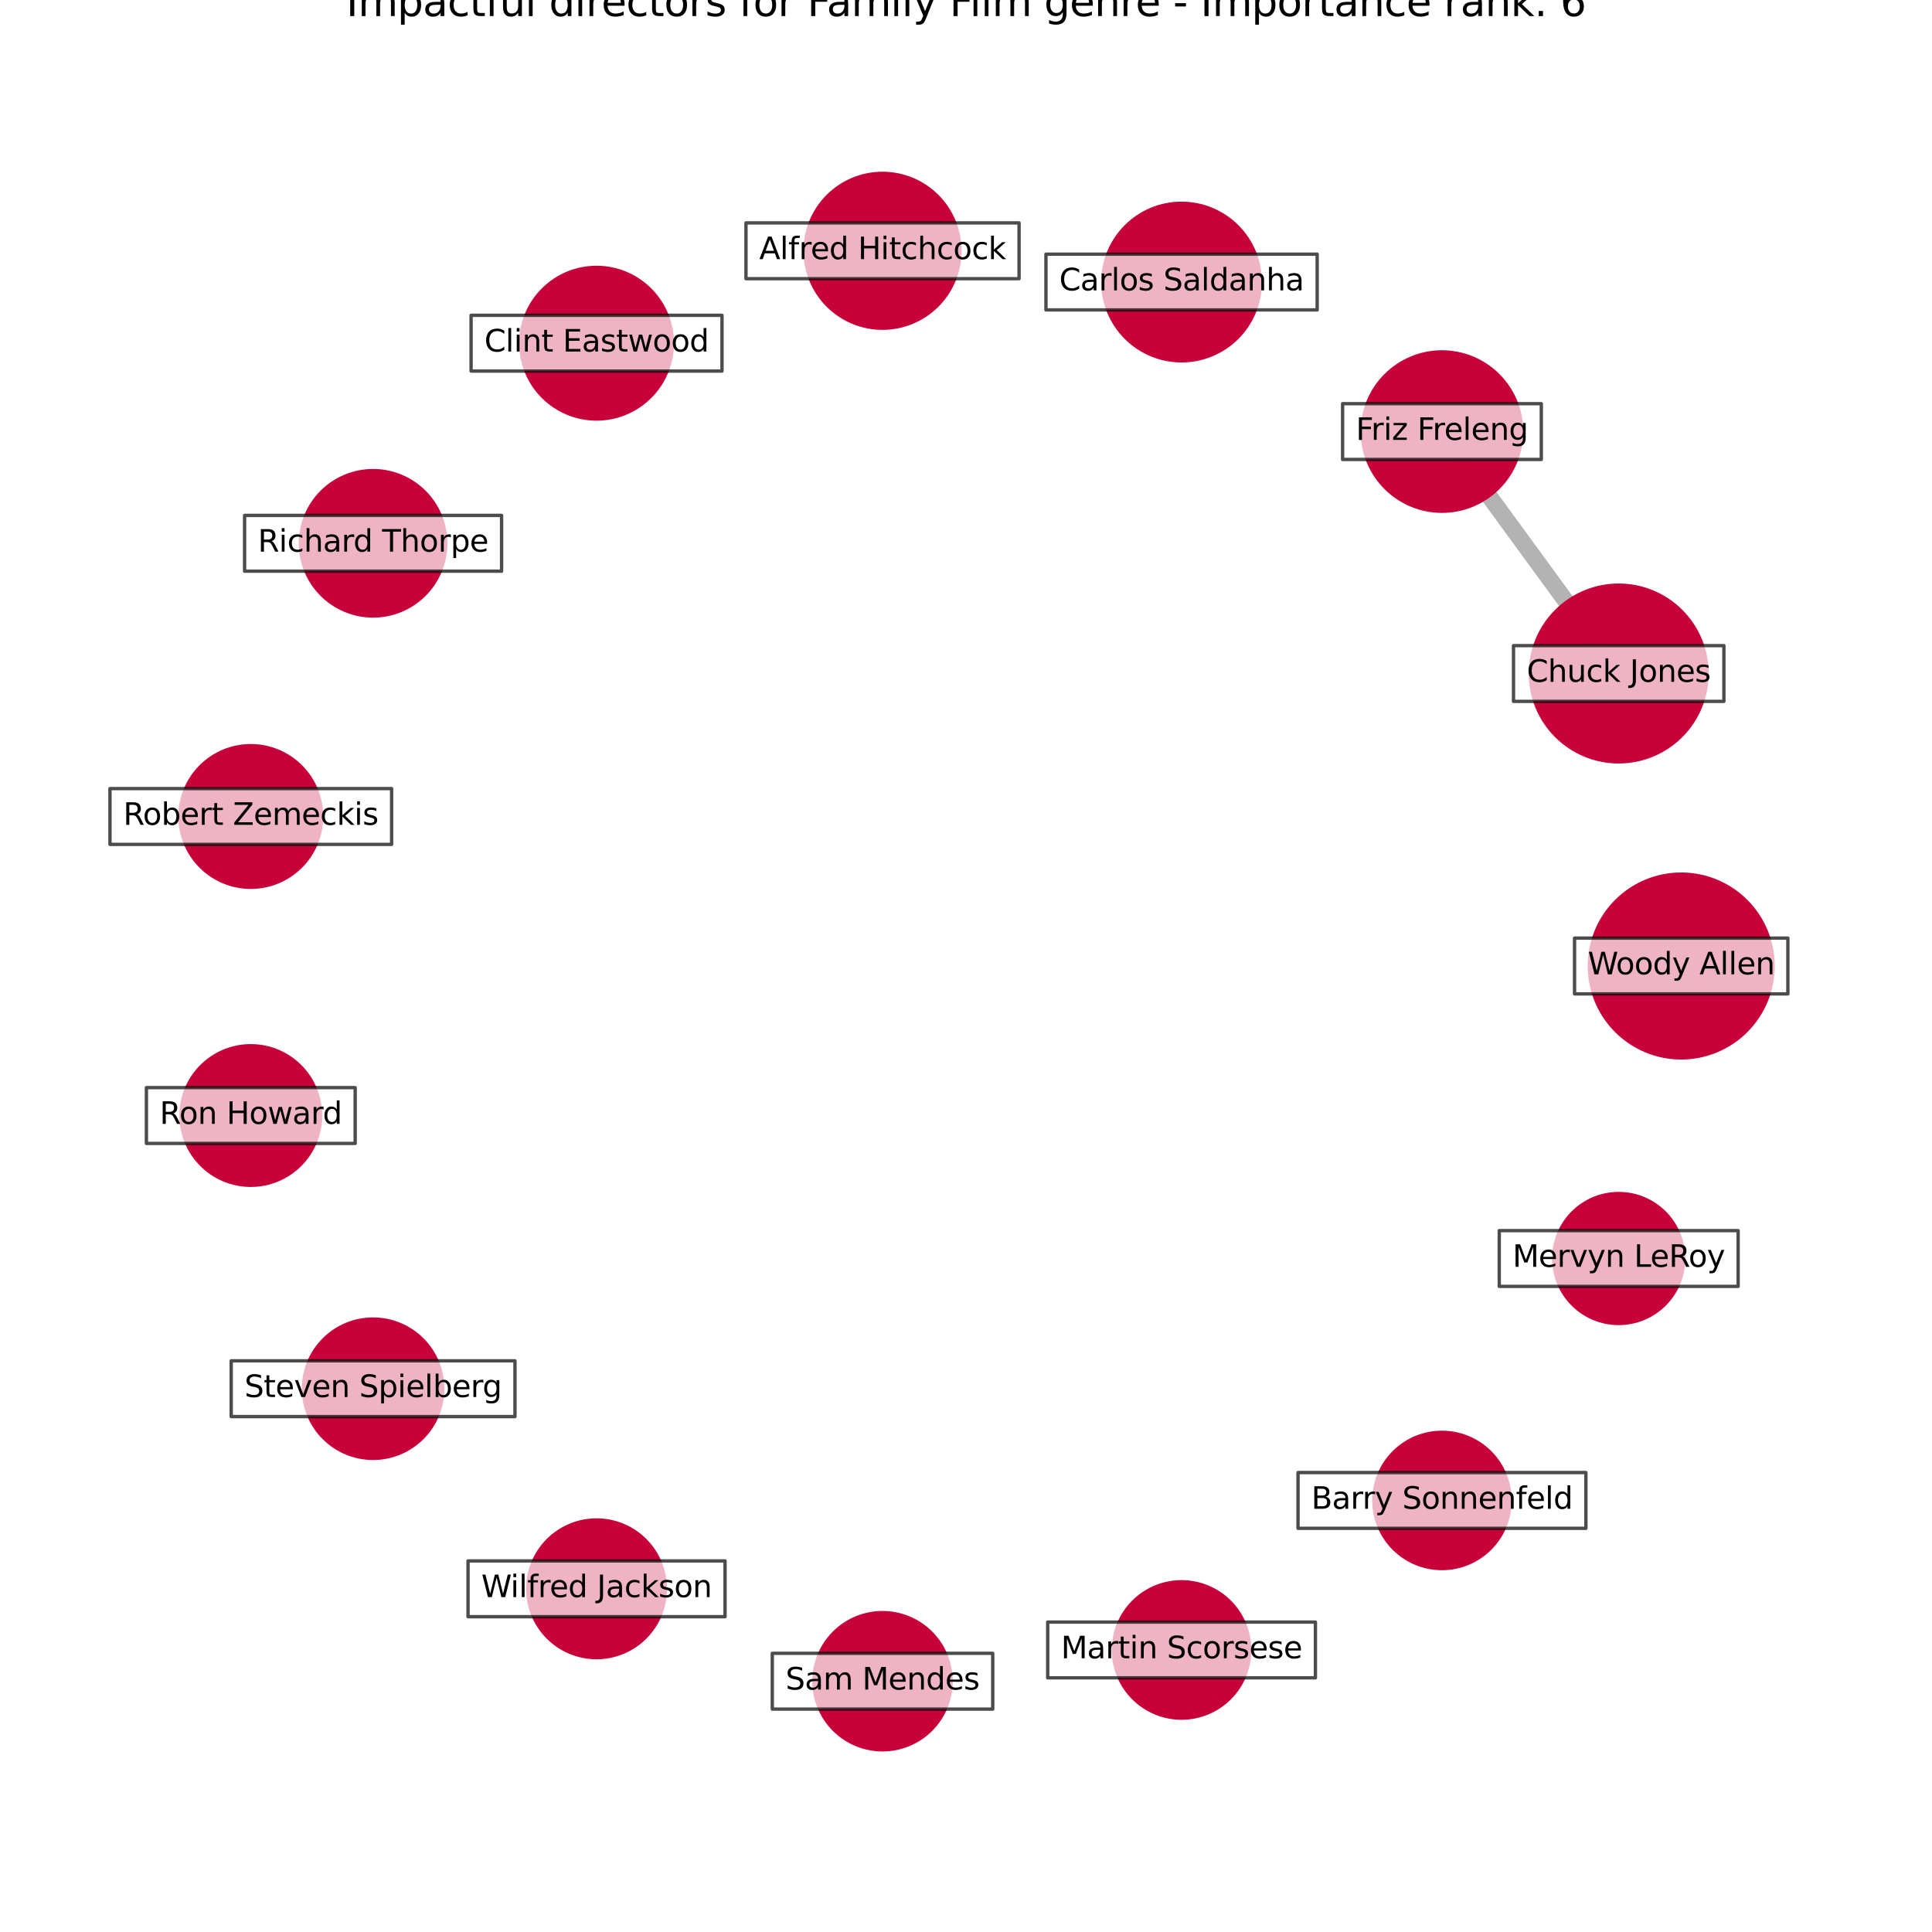 <?xml version="1.0" encoding="utf-8" standalone="no"?>
<!DOCTYPE svg PUBLIC "-//W3C//DTD SVG 1.1//EN"
  "http://www.w3.org/Graphics/SVG/1.1/DTD/svg11.dtd">
<svg xmlns:xlink="http://www.w3.org/1999/xlink" width="576pt" height="576pt" viewBox="0 0 576 576" xmlns="http://www.w3.org/2000/svg" version="1.1">
 <defs>
  <style type="text/css">*{stroke-linejoin: round; stroke-linecap: butt}</style>
 </defs>
 <g id="figure_1">
  <g id="patch_1">
   <path d="M 0 576 
L 576 576 
L 576 0 
L 0 0 
z
" style="fill: #ffffff"/>
  </g>
  <g id="axes_1">
   <g id="LineCollection_1">
    <path d="M 482.592 200.794 
L 429.9 128.666 
" clip-path="url(#pba9e6b3636)" style="fill: none; stroke: #000000; stroke-opacity: 0.3; stroke-width: 5"/>
   </g>
   <g id="PathCollection_1">
    <path d="M 501.231 315.386 
C 508.494 315.386 515.46 312.501 520.596 307.365 
C 525.731 302.229 528.617 295.263 528.617 288 
C 528.617 280.737 525.731 273.771 520.596 268.635 
C 515.46 263.499 508.494 260.614 501.231 260.614 
C 493.968 260.614 487.001 263.499 481.866 268.635 
C 476.73 273.771 473.845 280.737 473.845 288 
C 473.845 295.263 476.73 302.229 481.866 307.365 
C 487.001 312.501 493.968 315.386 501.231 315.386 
z
" clip-path="url(#pba9e6b3636)" style="fill: #c70039; fill-opacity: 0.99; stroke: #c70039; stroke-opacity: 0.99"/>
    <path d="M 482.592 227.127 
C 489.576 227.127 496.275 224.352 501.213 219.414 
C 506.151 214.476 508.926 207.777 508.926 200.794 
C 508.926 193.81 506.151 187.111 501.213 182.173 
C 496.275 177.235 489.576 174.46 482.592 174.46 
C 475.609 174.46 468.91 177.235 463.972 182.173 
C 459.033 187.111 456.259 193.81 456.259 200.794 
C 456.259 207.777 459.033 214.476 463.972 219.414 
C 468.91 224.352 475.609 227.127 482.592 227.127 
z
" clip-path="url(#pba9e6b3636)" style="fill: #c70039; fill-opacity: 0.99; stroke: #c70039; stroke-opacity: 0.99"/>
    <path d="M 429.9 152.413 
C 436.198 152.413 442.239 149.911 446.692 145.458 
C 451.145 141.004 453.647 134.964 453.647 128.666 
C 453.647 122.368 451.145 116.327 446.692 111.874 
C 442.239 107.421 436.198 104.918 429.9 104.918 
C 423.602 104.918 417.561 107.421 413.108 111.874 
C 408.655 116.327 406.152 122.368 406.152 128.666 
C 406.152 134.964 408.655 141.004 413.108 145.458 
C 417.561 149.911 423.602 152.413 429.9 152.413 
z
" clip-path="url(#pba9e6b3636)" style="fill: #c70039; fill-opacity: 0.99; stroke: #c70039; stroke-opacity: 0.99"/>
    <path d="M 352.264 107.566 
C 358.491 107.566 364.463 105.092 368.865 100.69 
C 373.268 96.287 375.742 90.315 375.742 84.088 
C 375.742 77.862 373.268 71.89 368.865 67.487 
C 364.463 63.085 358.491 60.611 352.264 60.611 
C 346.038 60.611 340.066 63.085 335.663 67.487 
C 331.26 71.89 328.787 77.862 328.787 84.088 
C 328.787 90.315 331.26 96.287 335.663 100.69 
C 340.066 105.092 346.038 107.566 352.264 107.566 
z
" clip-path="url(#pba9e6b3636)" style="fill: #c70039; fill-opacity: 0.99; stroke: #c70039; stroke-opacity: 0.99"/>
    <path d="M 263.11 97.849 
C 269.23 97.849 275.101 95.417 279.429 91.089 
C 283.757 86.761 286.189 80.89 286.189 74.769 
C 286.189 68.648 283.757 62.778 279.429 58.45 
C 275.101 54.122 269.23 51.69 263.11 51.69 
C 256.989 51.69 251.118 54.122 246.79 58.45 
C 242.462 62.778 240.03 68.648 240.03 74.769 
C 240.03 80.89 242.462 86.761 246.79 91.089 
C 251.118 95.417 256.989 97.849 263.11 97.849 
z
" clip-path="url(#pba9e6b3636)" style="fill: #c70039; fill-opacity: 0.99; stroke: #c70039; stroke-opacity: 0.99"/>
    <path d="M 177.851 124.916 
C 183.844 124.916 189.592 122.535 193.829 118.297 
C 198.067 114.06 200.447 108.312 200.447 102.32 
C 200.447 96.327 198.067 90.579 193.829 86.342 
C 189.592 82.104 183.844 79.723 177.851 79.723 
C 171.859 79.723 166.111 82.104 161.873 86.342 
C 157.636 90.579 155.255 96.327 155.255 102.32 
C 155.255 108.312 157.636 114.06 161.873 118.297 
C 166.111 122.535 171.859 124.916 177.851 124.916 
z
" clip-path="url(#pba9e6b3636)" style="fill: #c70039; fill-opacity: 0.99; stroke: #c70039; stroke-opacity: 0.99"/>
    <path d="M 111.231 183.641 
C 116.977 183.641 122.488 181.358 126.551 177.295 
C 130.614 173.233 132.897 167.721 132.897 161.976 
C 132.897 156.23 130.614 150.719 126.551 146.656 
C 122.488 142.593 116.977 140.311 111.231 140.311 
C 105.486 140.311 99.975 142.593 95.912 146.656 
C 91.849 150.719 89.566 156.23 89.566 161.976 
C 89.566 167.721 91.849 173.233 95.912 177.295 
C 99.975 181.358 105.486 183.641 111.231 183.641 
z
" clip-path="url(#pba9e6b3636)" style="fill: #c70039; fill-opacity: 0.99; stroke: #c70039; stroke-opacity: 0.99"/>
    <path d="M 74.769 264.53 
C 80.367 264.53 85.736 262.306 89.694 258.348 
C 93.652 254.39 95.876 249.02 95.876 243.423 
C 95.876 237.825 93.652 232.456 89.694 228.498 
C 85.736 224.539 80.367 222.315 74.769 222.315 
C 69.172 222.315 63.802 224.539 59.844 228.498 
C 55.886 232.456 53.662 237.825 53.662 243.423 
C 53.662 249.02 55.886 254.39 59.844 258.348 
C 63.802 262.306 69.172 264.53 74.769 264.53 
z
" clip-path="url(#pba9e6b3636)" style="fill: #c70039; fill-opacity: 0.99; stroke: #c70039; stroke-opacity: 0.99"/>
    <path d="M 74.769 353.378 
C 80.286 353.378 85.577 351.186 89.477 347.286 
C 93.378 343.385 95.57 338.094 95.57 332.577 
C 95.57 327.061 93.378 321.77 89.477 317.869 
C 85.577 313.969 80.286 311.777 74.769 311.777 
C 69.253 311.777 63.962 313.969 60.061 317.869 
C 56.16 321.77 53.969 327.061 53.969 332.577 
C 53.969 338.094 56.16 343.385 60.061 347.286 
C 63.962 351.186 69.253 353.378 74.769 353.378 
z
" clip-path="url(#pba9e6b3636)" style="fill: #c70039; fill-opacity: 0.99; stroke: #c70039; stroke-opacity: 0.99"/>
    <path d="M 111.231 434.785 
C 116.737 434.785 122.018 432.598 125.912 428.704 
C 129.805 424.811 131.992 419.53 131.992 414.024 
C 131.992 408.518 129.805 403.237 125.912 399.344 
C 122.018 395.451 116.737 393.264 111.231 393.264 
C 105.726 393.264 100.445 395.451 96.551 399.344 
C 92.658 403.237 90.471 408.518 90.471 414.024 
C 90.471 419.53 92.658 424.811 96.551 428.704 
C 100.445 432.598 105.726 434.785 111.231 434.785 
z
" clip-path="url(#pba9e6b3636)" style="fill: #c70039; fill-opacity: 0.99; stroke: #c70039; stroke-opacity: 0.99"/>
    <path d="M 177.851 494.194 
C 183.292 494.194 188.51 492.032 192.356 488.186 
C 196.203 484.339 198.365 479.121 198.365 473.68 
C 198.365 468.24 196.203 463.022 192.356 459.175 
C 188.51 455.328 183.292 453.167 177.851 453.167 
C 172.411 453.167 167.193 455.328 163.346 459.175 
C 159.499 463.022 157.338 468.24 157.338 473.68 
C 157.338 479.121 159.499 484.339 163.346 488.186 
C 167.193 492.032 172.411 494.194 177.851 494.194 
z
" clip-path="url(#pba9e6b3636)" style="fill: #c70039; fill-opacity: 0.99; stroke: #c70039; stroke-opacity: 0.99"/>
    <path d="M 263.11 521.678 
C 268.532 521.678 273.734 519.524 277.568 515.689 
C 281.402 511.855 283.557 506.653 283.557 501.231 
C 283.557 495.808 281.402 490.607 277.568 486.772 
C 273.734 482.938 268.532 480.784 263.11 480.784 
C 257.687 480.784 252.486 482.938 248.651 486.772 
C 244.817 490.607 242.662 495.808 242.662 501.231 
C 242.662 506.653 244.817 511.855 248.651 515.689 
C 252.486 519.524 257.687 521.678 263.11 521.678 
z
" clip-path="url(#pba9e6b3636)" style="fill: #c70039; fill-opacity: 0.99; stroke: #c70039; stroke-opacity: 0.99"/>
    <path d="M 352.264 512.233 
C 357.654 512.233 362.823 510.091 366.633 506.281 
C 370.444 502.47 372.585 497.301 372.585 491.912 
C 372.585 486.522 370.444 481.353 366.633 477.542 
C 362.823 473.732 357.654 471.591 352.264 471.591 
C 346.875 471.591 341.706 473.732 337.895 477.542 
C 334.084 481.353 331.943 486.522 331.943 491.912 
C 331.943 497.301 334.084 502.47 337.895 506.281 
C 341.706 510.091 346.875 512.233 352.264 512.233 
z
" clip-path="url(#pba9e6b3636)" style="fill: #c70039; fill-opacity: 0.99; stroke: #c70039; stroke-opacity: 0.99"/>
    <path d="M 429.9 467.637 
C 435.284 467.637 440.449 465.497 444.256 461.69 
C 448.063 457.883 450.202 452.718 450.202 447.334 
C 450.202 441.95 448.063 436.785 444.256 432.978 
C 440.449 429.171 435.284 427.032 429.9 427.032 
C 424.516 427.032 419.351 429.171 415.544 432.978 
C 411.737 436.785 409.597 441.95 409.597 447.334 
C 409.597 452.718 411.737 457.883 415.544 461.69 
C 419.351 465.497 424.516 467.637 429.9 467.637 
z
" clip-path="url(#pba9e6b3636)" style="fill: #c70039; fill-opacity: 0.99; stroke: #c70039; stroke-opacity: 0.99"/>
    <path d="M 482.592 394.571 
C 487.728 394.571 492.654 392.531 496.285 388.9 
C 499.917 385.268 501.957 380.342 501.957 375.206 
C 501.957 370.071 499.917 365.145 496.285 361.513 
C 492.654 357.882 487.728 355.842 482.592 355.842 
C 477.457 355.842 472.531 357.882 468.899 361.513 
C 465.268 365.145 463.227 370.071 463.227 375.206 
C 463.227 380.342 465.268 385.268 468.899 388.9 
C 472.531 392.531 477.457 394.571 482.592 394.571 
z
" clip-path="url(#pba9e6b3636)" style="fill: #c70039; fill-opacity: 0.99; stroke: #c70039; stroke-opacity: 0.99"/>
   </g>
   <g id="text_1">
    <g id="patch_2">
     <path d="M 469.429 296.315 
L 533.032 296.315 
L 533.032 279.685 
L 469.429 279.685 
z
" clip-path="url(#pba9e6b3636)" style="fill: #ffffff; opacity: 0.7; stroke: #000000; stroke-linejoin: miter"/>
    </g>
    <g clip-path="url(#pba9e6b3636)">
     <!-- Woody Allen -->
     <g transform="translate(473.389 290.483)scale(0.09 -0.09)">
      <defs>
       <path id="DejaVuSans-57" d="M 213 4666 
L 850 4666 
L 1831 722 
L 2809 4666 
L 3519 4666 
L 4500 722 
L 5478 4666 
L 6119 4666 
L 4947 0 
L 4153 0 
L 3169 4050 
L 2175 0 
L 1381 0 
L 213 4666 
z
" transform="scale(0.016)"/>
       <path id="DejaVuSans-6f" d="M 1959 3097 
Q 1497 3097 1228 2736 
Q 959 2375 959 1747 
Q 959 1119 1226 758 
Q 1494 397 1959 397 
Q 2419 397 2687 759 
Q 2956 1122 2956 1747 
Q 2956 2369 2687 2733 
Q 2419 3097 1959 3097 
z
M 1959 3584 
Q 2709 3584 3137 3096 
Q 3566 2609 3566 1747 
Q 3566 888 3137 398 
Q 2709 -91 1959 -91 
Q 1206 -91 779 398 
Q 353 888 353 1747 
Q 353 2609 779 3096 
Q 1206 3584 1959 3584 
z
" transform="scale(0.016)"/>
       <path id="DejaVuSans-64" d="M 2906 2969 
L 2906 4863 
L 3481 4863 
L 3481 0 
L 2906 0 
L 2906 525 
Q 2725 213 2448 61 
Q 2172 -91 1784 -91 
Q 1150 -91 751 415 
Q 353 922 353 1747 
Q 353 2572 751 3078 
Q 1150 3584 1784 3584 
Q 2172 3584 2448 3432 
Q 2725 3281 2906 2969 
z
M 947 1747 
Q 947 1113 1208 752 
Q 1469 391 1925 391 
Q 2381 391 2643 752 
Q 2906 1113 2906 1747 
Q 2906 2381 2643 2742 
Q 2381 3103 1925 3103 
Q 1469 3103 1208 2742 
Q 947 2381 947 1747 
z
" transform="scale(0.016)"/>
       <path id="DejaVuSans-79" d="M 2059 -325 
Q 1816 -950 1584 -1140 
Q 1353 -1331 966 -1331 
L 506 -1331 
L 506 -850 
L 844 -850 
Q 1081 -850 1212 -737 
Q 1344 -625 1503 -206 
L 1606 56 
L 191 3500 
L 800 3500 
L 1894 763 
L 2988 3500 
L 3597 3500 
L 2059 -325 
z
" transform="scale(0.016)"/>
       <path id="DejaVuSans-20" transform="scale(0.016)"/>
       <path id="DejaVuSans-41" d="M 2188 4044 
L 1331 1722 
L 3047 1722 
L 2188 4044 
z
M 1831 4666 
L 2547 4666 
L 4325 0 
L 3669 0 
L 3244 1197 
L 1141 1197 
L 716 0 
L 50 0 
L 1831 4666 
z
" transform="scale(0.016)"/>
       <path id="DejaVuSans-6c" d="M 603 4863 
L 1178 4863 
L 1178 0 
L 603 0 
L 603 4863 
z
" transform="scale(0.016)"/>
       <path id="DejaVuSans-65" d="M 3597 1894 
L 3597 1613 
L 953 1613 
Q 991 1019 1311 708 
Q 1631 397 2203 397 
Q 2534 397 2845 478 
Q 3156 559 3463 722 
L 3463 178 
Q 3153 47 2828 -22 
Q 2503 -91 2169 -91 
Q 1331 -91 842 396 
Q 353 884 353 1716 
Q 353 2575 817 3079 
Q 1281 3584 2069 3584 
Q 2775 3584 3186 3129 
Q 3597 2675 3597 1894 
z
M 3022 2063 
Q 3016 2534 2758 2815 
Q 2500 3097 2075 3097 
Q 1594 3097 1305 2825 
Q 1016 2553 972 2059 
L 3022 2063 
z
" transform="scale(0.016)"/>
       <path id="DejaVuSans-6e" d="M 3513 2113 
L 3513 0 
L 2938 0 
L 2938 2094 
Q 2938 2591 2744 2837 
Q 2550 3084 2163 3084 
Q 1697 3084 1428 2787 
Q 1159 2491 1159 1978 
L 1159 0 
L 581 0 
L 581 3500 
L 1159 3500 
L 1159 2956 
Q 1366 3272 1645 3428 
Q 1925 3584 2291 3584 
Q 2894 3584 3203 3211 
Q 3513 2838 3513 2113 
z
" transform="scale(0.016)"/>
      </defs>
      <use xlink:href="#DejaVuSans-57"/>
      <use xlink:href="#DejaVuSans-6f" x="93.002"/>
      <use xlink:href="#DejaVuSans-6f" x="154.184"/>
      <use xlink:href="#DejaVuSans-64" x="215.365"/>
      <use xlink:href="#DejaVuSans-79" x="278.842"/>
      <use xlink:href="#DejaVuSans-20" x="338.021"/>
      <use xlink:href="#DejaVuSans-41" x="369.809"/>
      <use xlink:href="#DejaVuSans-6c" x="438.217"/>
      <use xlink:href="#DejaVuSans-6c" x="466"/>
      <use xlink:href="#DejaVuSans-65" x="493.783"/>
      <use xlink:href="#DejaVuSans-6e" x="555.307"/>
     </g>
    </g>
   </g>
   <g id="text_2">
    <g id="patch_3">
     <path d="M 451.23 209.109 
L 513.955 209.109 
L 513.955 192.478 
L 451.23 192.478 
z
" clip-path="url(#pba9e6b3636)" style="fill: #ffffff; opacity: 0.7; stroke: #000000; stroke-linejoin: miter"/>
    </g>
    <g clip-path="url(#pba9e6b3636)">
     <!-- Chuck Jones -->
     <g transform="translate(455.19 203.277)scale(0.09 -0.09)">
      <defs>
       <path id="DejaVuSans-43" d="M 4122 4306 
L 4122 3641 
Q 3803 3938 3442 4084 
Q 3081 4231 2675 4231 
Q 1875 4231 1450 3742 
Q 1025 3253 1025 2328 
Q 1025 1406 1450 917 
Q 1875 428 2675 428 
Q 3081 428 3442 575 
Q 3803 722 4122 1019 
L 4122 359 
Q 3791 134 3420 21 
Q 3050 -91 2638 -91 
Q 1578 -91 968 557 
Q 359 1206 359 2328 
Q 359 3453 968 4101 
Q 1578 4750 2638 4750 
Q 3056 4750 3426 4639 
Q 3797 4528 4122 4306 
z
" transform="scale(0.016)"/>
       <path id="DejaVuSans-68" d="M 3513 2113 
L 3513 0 
L 2938 0 
L 2938 2094 
Q 2938 2591 2744 2837 
Q 2550 3084 2163 3084 
Q 1697 3084 1428 2787 
Q 1159 2491 1159 1978 
L 1159 0 
L 581 0 
L 581 4863 
L 1159 4863 
L 1159 2956 
Q 1366 3272 1645 3428 
Q 1925 3584 2291 3584 
Q 2894 3584 3203 3211 
Q 3513 2838 3513 2113 
z
" transform="scale(0.016)"/>
       <path id="DejaVuSans-75" d="M 544 1381 
L 544 3500 
L 1119 3500 
L 1119 1403 
Q 1119 906 1312 657 
Q 1506 409 1894 409 
Q 2359 409 2629 706 
Q 2900 1003 2900 1516 
L 2900 3500 
L 3475 3500 
L 3475 0 
L 2900 0 
L 2900 538 
Q 2691 219 2414 64 
Q 2138 -91 1772 -91 
Q 1169 -91 856 284 
Q 544 659 544 1381 
z
M 1991 3584 
L 1991 3584 
z
" transform="scale(0.016)"/>
       <path id="DejaVuSans-63" d="M 3122 3366 
L 3122 2828 
Q 2878 2963 2633 3030 
Q 2388 3097 2138 3097 
Q 1578 3097 1268 2742 
Q 959 2388 959 1747 
Q 959 1106 1268 751 
Q 1578 397 2138 397 
Q 2388 397 2633 464 
Q 2878 531 3122 666 
L 3122 134 
Q 2881 22 2623 -34 
Q 2366 -91 2075 -91 
Q 1284 -91 818 406 
Q 353 903 353 1747 
Q 353 2603 823 3093 
Q 1294 3584 2113 3584 
Q 2378 3584 2631 3529 
Q 2884 3475 3122 3366 
z
" transform="scale(0.016)"/>
       <path id="DejaVuSans-6b" d="M 581 4863 
L 1159 4863 
L 1159 1991 
L 2875 3500 
L 3609 3500 
L 1753 1863 
L 3688 0 
L 2938 0 
L 1159 1709 
L 1159 0 
L 581 0 
L 581 4863 
z
" transform="scale(0.016)"/>
       <path id="DejaVuSans-4a" d="M 628 4666 
L 1259 4666 
L 1259 325 
Q 1259 -519 939 -900 
Q 619 -1281 -91 -1281 
L -331 -1281 
L -331 -750 
L -134 -750 
Q 284 -750 456 -515 
Q 628 -281 628 325 
L 628 4666 
z
" transform="scale(0.016)"/>
       <path id="DejaVuSans-73" d="M 2834 3397 
L 2834 2853 
Q 2591 2978 2328 3040 
Q 2066 3103 1784 3103 
Q 1356 3103 1142 2972 
Q 928 2841 928 2578 
Q 928 2378 1081 2264 
Q 1234 2150 1697 2047 
L 1894 2003 
Q 2506 1872 2764 1633 
Q 3022 1394 3022 966 
Q 3022 478 2636 193 
Q 2250 -91 1575 -91 
Q 1294 -91 989 -36 
Q 684 19 347 128 
L 347 722 
Q 666 556 975 473 
Q 1284 391 1588 391 
Q 1994 391 2212 530 
Q 2431 669 2431 922 
Q 2431 1156 2273 1281 
Q 2116 1406 1581 1522 
L 1381 1569 
Q 847 1681 609 1914 
Q 372 2147 372 2553 
Q 372 3047 722 3315 
Q 1072 3584 1716 3584 
Q 2034 3584 2315 3537 
Q 2597 3491 2834 3397 
z
" transform="scale(0.016)"/>
      </defs>
      <use xlink:href="#DejaVuSans-43"/>
      <use xlink:href="#DejaVuSans-68" x="69.824"/>
      <use xlink:href="#DejaVuSans-75" x="133.203"/>
      <use xlink:href="#DejaVuSans-63" x="196.582"/>
      <use xlink:href="#DejaVuSans-6b" x="251.562"/>
      <use xlink:href="#DejaVuSans-20" x="309.473"/>
      <use xlink:href="#DejaVuSans-4a" x="341.26"/>
      <use xlink:href="#DejaVuSans-6f" x="370.752"/>
      <use xlink:href="#DejaVuSans-6e" x="431.934"/>
      <use xlink:href="#DejaVuSans-65" x="495.312"/>
      <use xlink:href="#DejaVuSans-73" x="556.836"/>
     </g>
    </g>
   </g>
   <g id="text_3">
    <g id="patch_4">
     <path d="M 400.279 136.981 
L 459.521 136.981 
L 459.521 120.351 
L 400.279 120.351 
z
" clip-path="url(#pba9e6b3636)" style="fill: #ffffff; opacity: 0.7; stroke: #000000; stroke-linejoin: miter"/>
    </g>
    <g clip-path="url(#pba9e6b3636)">
     <!-- Friz Freleng -->
     <g transform="translate(404.239 131.149)scale(0.09 -0.09)">
      <defs>
       <path id="DejaVuSans-46" d="M 628 4666 
L 3309 4666 
L 3309 4134 
L 1259 4134 
L 1259 2759 
L 3109 2759 
L 3109 2228 
L 1259 2228 
L 1259 0 
L 628 0 
L 628 4666 
z
" transform="scale(0.016)"/>
       <path id="DejaVuSans-72" d="M 2631 2963 
Q 2534 3019 2420 3045 
Q 2306 3072 2169 3072 
Q 1681 3072 1420 2755 
Q 1159 2438 1159 1844 
L 1159 0 
L 581 0 
L 581 3500 
L 1159 3500 
L 1159 2956 
Q 1341 3275 1631 3429 
Q 1922 3584 2338 3584 
Q 2397 3584 2469 3576 
Q 2541 3569 2628 3553 
L 2631 2963 
z
" transform="scale(0.016)"/>
       <path id="DejaVuSans-69" d="M 603 3500 
L 1178 3500 
L 1178 0 
L 603 0 
L 603 3500 
z
M 603 4863 
L 1178 4863 
L 1178 4134 
L 603 4134 
L 603 4863 
z
" transform="scale(0.016)"/>
       <path id="DejaVuSans-7a" d="M 353 3500 
L 3084 3500 
L 3084 2975 
L 922 459 
L 3084 459 
L 3084 0 
L 275 0 
L 275 525 
L 2438 3041 
L 353 3041 
L 353 3500 
z
" transform="scale(0.016)"/>
       <path id="DejaVuSans-67" d="M 2906 1791 
Q 2906 2416 2648 2759 
Q 2391 3103 1925 3103 
Q 1463 3103 1205 2759 
Q 947 2416 947 1791 
Q 947 1169 1205 825 
Q 1463 481 1925 481 
Q 2391 481 2648 825 
Q 2906 1169 2906 1791 
z
M 3481 434 
Q 3481 -459 3084 -895 
Q 2688 -1331 1869 -1331 
Q 1566 -1331 1297 -1286 
Q 1028 -1241 775 -1147 
L 775 -588 
Q 1028 -725 1275 -790 
Q 1522 -856 1778 -856 
Q 2344 -856 2625 -561 
Q 2906 -266 2906 331 
L 2906 616 
Q 2728 306 2450 153 
Q 2172 0 1784 0 
Q 1141 0 747 490 
Q 353 981 353 1791 
Q 353 2603 747 3093 
Q 1141 3584 1784 3584 
Q 2172 3584 2450 3431 
Q 2728 3278 2906 2969 
L 2906 3500 
L 3481 3500 
L 3481 434 
z
" transform="scale(0.016)"/>
      </defs>
      <use xlink:href="#DejaVuSans-46"/>
      <use xlink:href="#DejaVuSans-72" x="50.27"/>
      <use xlink:href="#DejaVuSans-69" x="91.383"/>
      <use xlink:href="#DejaVuSans-7a" x="119.166"/>
      <use xlink:href="#DejaVuSans-20" x="171.656"/>
      <use xlink:href="#DejaVuSans-46" x="203.443"/>
      <use xlink:href="#DejaVuSans-72" x="253.713"/>
      <use xlink:href="#DejaVuSans-65" x="292.576"/>
      <use xlink:href="#DejaVuSans-6c" x="354.1"/>
      <use xlink:href="#DejaVuSans-65" x="381.883"/>
      <use xlink:href="#DejaVuSans-6e" x="443.406"/>
      <use xlink:href="#DejaVuSans-67" x="506.785"/>
     </g>
    </g>
   </g>
   <g id="text_4">
    <g id="patch_5">
     <path d="M 311.836 92.404 
L 392.693 92.404 
L 392.693 75.773 
L 311.836 75.773 
z
" clip-path="url(#pba9e6b3636)" style="fill: #ffffff; opacity: 0.7; stroke: #000000; stroke-linejoin: miter"/>
    </g>
    <g clip-path="url(#pba9e6b3636)">
     <!-- Carlos Saldanha -->
     <g transform="translate(315.796 86.572)scale(0.09 -0.09)">
      <defs>
       <path id="DejaVuSans-61" d="M 2194 1759 
Q 1497 1759 1228 1600 
Q 959 1441 959 1056 
Q 959 750 1161 570 
Q 1363 391 1709 391 
Q 2188 391 2477 730 
Q 2766 1069 2766 1631 
L 2766 1759 
L 2194 1759 
z
M 3341 1997 
L 3341 0 
L 2766 0 
L 2766 531 
Q 2569 213 2275 61 
Q 1981 -91 1556 -91 
Q 1019 -91 701 211 
Q 384 513 384 1019 
Q 384 1609 779 1909 
Q 1175 2209 1959 2209 
L 2766 2209 
L 2766 2266 
Q 2766 2663 2505 2880 
Q 2244 3097 1772 3097 
Q 1472 3097 1187 3025 
Q 903 2953 641 2809 
L 641 3341 
Q 956 3463 1253 3523 
Q 1550 3584 1831 3584 
Q 2591 3584 2966 3190 
Q 3341 2797 3341 1997 
z
" transform="scale(0.016)"/>
       <path id="DejaVuSans-53" d="M 3425 4513 
L 3425 3897 
Q 3066 4069 2747 4153 
Q 2428 4238 2131 4238 
Q 1616 4238 1336 4038 
Q 1056 3838 1056 3469 
Q 1056 3159 1242 3001 
Q 1428 2844 1947 2747 
L 2328 2669 
Q 3034 2534 3370 2195 
Q 3706 1856 3706 1288 
Q 3706 609 3251 259 
Q 2797 -91 1919 -91 
Q 1588 -91 1214 -16 
Q 841 59 441 206 
L 441 856 
Q 825 641 1194 531 
Q 1563 422 1919 422 
Q 2459 422 2753 634 
Q 3047 847 3047 1241 
Q 3047 1584 2836 1778 
Q 2625 1972 2144 2069 
L 1759 2144 
Q 1053 2284 737 2584 
Q 422 2884 422 3419 
Q 422 4038 858 4394 
Q 1294 4750 2059 4750 
Q 2388 4750 2728 4690 
Q 3069 4631 3425 4513 
z
" transform="scale(0.016)"/>
      </defs>
      <use xlink:href="#DejaVuSans-43"/>
      <use xlink:href="#DejaVuSans-61" x="69.824"/>
      <use xlink:href="#DejaVuSans-72" x="131.104"/>
      <use xlink:href="#DejaVuSans-6c" x="172.217"/>
      <use xlink:href="#DejaVuSans-6f" x="200"/>
      <use xlink:href="#DejaVuSans-73" x="261.182"/>
      <use xlink:href="#DejaVuSans-20" x="313.281"/>
      <use xlink:href="#DejaVuSans-53" x="345.068"/>
      <use xlink:href="#DejaVuSans-61" x="408.545"/>
      <use xlink:href="#DejaVuSans-6c" x="469.824"/>
      <use xlink:href="#DejaVuSans-64" x="497.607"/>
      <use xlink:href="#DejaVuSans-61" x="561.084"/>
      <use xlink:href="#DejaVuSans-6e" x="622.363"/>
      <use xlink:href="#DejaVuSans-68" x="685.742"/>
      <use xlink:href="#DejaVuSans-61" x="749.121"/>
     </g>
    </g>
   </g>
   <g id="text_5">
    <g id="patch_6">
     <path d="M 222.4 83.084 
L 303.819 83.084 
L 303.819 66.454 
L 222.4 66.454 
z
" clip-path="url(#pba9e6b3636)" style="fill: #ffffff; opacity: 0.7; stroke: #000000; stroke-linejoin: miter"/>
    </g>
    <g clip-path="url(#pba9e6b3636)">
     <!-- Alfred Hitchcock -->
     <g transform="translate(226.36 77.253)scale(0.09 -0.09)">
      <defs>
       <path id="DejaVuSans-66" d="M 2375 4863 
L 2375 4384 
L 1825 4384 
Q 1516 4384 1395 4259 
Q 1275 4134 1275 3809 
L 1275 3500 
L 2222 3500 
L 2222 3053 
L 1275 3053 
L 1275 0 
L 697 0 
L 697 3053 
L 147 3053 
L 147 3500 
L 697 3500 
L 697 3744 
Q 697 4328 969 4595 
Q 1241 4863 1831 4863 
L 2375 4863 
z
" transform="scale(0.016)"/>
       <path id="DejaVuSans-48" d="M 628 4666 
L 1259 4666 
L 1259 2753 
L 3553 2753 
L 3553 4666 
L 4184 4666 
L 4184 0 
L 3553 0 
L 3553 2222 
L 1259 2222 
L 1259 0 
L 628 0 
L 628 4666 
z
" transform="scale(0.016)"/>
       <path id="DejaVuSans-74" d="M 1172 4494 
L 1172 3500 
L 2356 3500 
L 2356 3053 
L 1172 3053 
L 1172 1153 
Q 1172 725 1289 603 
Q 1406 481 1766 481 
L 2356 481 
L 2356 0 
L 1766 0 
Q 1100 0 847 248 
Q 594 497 594 1153 
L 594 3053 
L 172 3053 
L 172 3500 
L 594 3500 
L 594 4494 
L 1172 4494 
z
" transform="scale(0.016)"/>
      </defs>
      <use xlink:href="#DejaVuSans-41"/>
      <use xlink:href="#DejaVuSans-6c" x="68.408"/>
      <use xlink:href="#DejaVuSans-66" x="96.191"/>
      <use xlink:href="#DejaVuSans-72" x="131.396"/>
      <use xlink:href="#DejaVuSans-65" x="170.26"/>
      <use xlink:href="#DejaVuSans-64" x="231.783"/>
      <use xlink:href="#DejaVuSans-20" x="295.26"/>
      <use xlink:href="#DejaVuSans-48" x="327.047"/>
      <use xlink:href="#DejaVuSans-69" x="402.242"/>
      <use xlink:href="#DejaVuSans-74" x="430.025"/>
      <use xlink:href="#DejaVuSans-63" x="469.234"/>
      <use xlink:href="#DejaVuSans-68" x="524.215"/>
      <use xlink:href="#DejaVuSans-63" x="587.594"/>
      <use xlink:href="#DejaVuSans-6f" x="642.574"/>
      <use xlink:href="#DejaVuSans-63" x="703.756"/>
      <use xlink:href="#DejaVuSans-6b" x="758.736"/>
     </g>
    </g>
   </g>
   <g id="text_6">
    <g id="patch_7">
     <path d="M 140.449 110.635 
L 215.253 110.635 
L 215.253 94.004 
L 140.449 94.004 
z
" clip-path="url(#pba9e6b3636)" style="fill: #ffffff; opacity: 0.7; stroke: #000000; stroke-linejoin: miter"/>
    </g>
    <g clip-path="url(#pba9e6b3636)">
     <!-- Clint Eastwood -->
     <g transform="translate(144.409 104.803)scale(0.09 -0.09)">
      <defs>
       <path id="DejaVuSans-45" d="M 628 4666 
L 3578 4666 
L 3578 4134 
L 1259 4134 
L 1259 2753 
L 3481 2753 
L 3481 2222 
L 1259 2222 
L 1259 531 
L 3634 531 
L 3634 0 
L 628 0 
L 628 4666 
z
" transform="scale(0.016)"/>
       <path id="DejaVuSans-77" d="M 269 3500 
L 844 3500 
L 1563 769 
L 2278 3500 
L 2956 3500 
L 3675 769 
L 4391 3500 
L 4966 3500 
L 4050 0 
L 3372 0 
L 2619 2869 
L 1863 0 
L 1184 0 
L 269 3500 
z
" transform="scale(0.016)"/>
      </defs>
      <use xlink:href="#DejaVuSans-43"/>
      <use xlink:href="#DejaVuSans-6c" x="69.824"/>
      <use xlink:href="#DejaVuSans-69" x="97.607"/>
      <use xlink:href="#DejaVuSans-6e" x="125.391"/>
      <use xlink:href="#DejaVuSans-74" x="188.77"/>
      <use xlink:href="#DejaVuSans-20" x="227.979"/>
      <use xlink:href="#DejaVuSans-45" x="259.766"/>
      <use xlink:href="#DejaVuSans-61" x="322.949"/>
      <use xlink:href="#DejaVuSans-73" x="384.229"/>
      <use xlink:href="#DejaVuSans-74" x="436.328"/>
      <use xlink:href="#DejaVuSans-77" x="475.537"/>
      <use xlink:href="#DejaVuSans-6f" x="557.324"/>
      <use xlink:href="#DejaVuSans-6f" x="618.506"/>
      <use xlink:href="#DejaVuSans-64" x="679.688"/>
     </g>
    </g>
   </g>
   <g id="text_7">
    <g id="patch_8">
     <path d="M 72.923 170.291 
L 149.54 170.291 
L 149.54 153.661 
L 72.923 153.661 
z
" clip-path="url(#pba9e6b3636)" style="fill: #ffffff; opacity: 0.7; stroke: #000000; stroke-linejoin: miter"/>
    </g>
    <g clip-path="url(#pba9e6b3636)">
     <!-- Richard Thorpe -->
     <g transform="translate(76.883 164.459)scale(0.09 -0.09)">
      <defs>
       <path id="DejaVuSans-52" d="M 2841 2188 
Q 3044 2119 3236 1894 
Q 3428 1669 3622 1275 
L 4263 0 
L 3584 0 
L 2988 1197 
Q 2756 1666 2539 1819 
Q 2322 1972 1947 1972 
L 1259 1972 
L 1259 0 
L 628 0 
L 628 4666 
L 2053 4666 
Q 2853 4666 3247 4331 
Q 3641 3997 3641 3322 
Q 3641 2881 3436 2590 
Q 3231 2300 2841 2188 
z
M 1259 4147 
L 1259 2491 
L 2053 2491 
Q 2509 2491 2742 2702 
Q 2975 2913 2975 3322 
Q 2975 3731 2742 3939 
Q 2509 4147 2053 4147 
L 1259 4147 
z
" transform="scale(0.016)"/>
       <path id="DejaVuSans-54" d="M -19 4666 
L 3928 4666 
L 3928 4134 
L 2272 4134 
L 2272 0 
L 1638 0 
L 1638 4134 
L -19 4134 
L -19 4666 
z
" transform="scale(0.016)"/>
       <path id="DejaVuSans-70" d="M 1159 525 
L 1159 -1331 
L 581 -1331 
L 581 3500 
L 1159 3500 
L 1159 2969 
Q 1341 3281 1617 3432 
Q 1894 3584 2278 3584 
Q 2916 3584 3314 3078 
Q 3713 2572 3713 1747 
Q 3713 922 3314 415 
Q 2916 -91 2278 -91 
Q 1894 -91 1617 61 
Q 1341 213 1159 525 
z
M 3116 1747 
Q 3116 2381 2855 2742 
Q 2594 3103 2138 3103 
Q 1681 3103 1420 2742 
Q 1159 2381 1159 1747 
Q 1159 1113 1420 752 
Q 1681 391 2138 391 
Q 2594 391 2855 752 
Q 3116 1113 3116 1747 
z
" transform="scale(0.016)"/>
      </defs>
      <use xlink:href="#DejaVuSans-52"/>
      <use xlink:href="#DejaVuSans-69" x="69.482"/>
      <use xlink:href="#DejaVuSans-63" x="97.266"/>
      <use xlink:href="#DejaVuSans-68" x="152.246"/>
      <use xlink:href="#DejaVuSans-61" x="215.625"/>
      <use xlink:href="#DejaVuSans-72" x="276.904"/>
      <use xlink:href="#DejaVuSans-64" x="316.268"/>
      <use xlink:href="#DejaVuSans-20" x="379.744"/>
      <use xlink:href="#DejaVuSans-54" x="411.531"/>
      <use xlink:href="#DejaVuSans-68" x="472.615"/>
      <use xlink:href="#DejaVuSans-6f" x="535.994"/>
      <use xlink:href="#DejaVuSans-72" x="597.176"/>
      <use xlink:href="#DejaVuSans-70" x="638.289"/>
      <use xlink:href="#DejaVuSans-65" x="701.766"/>
     </g>
    </g>
   </g>
   <g id="text_8">
    <g id="patch_9">
     <path d="M 32.784 251.738 
L 116.755 251.738 
L 116.755 235.107 
L 32.784 235.107 
z
" clip-path="url(#pba9e6b3636)" style="fill: #ffffff; opacity: 0.7; stroke: #000000; stroke-linejoin: miter"/>
    </g>
    <g clip-path="url(#pba9e6b3636)">
     <!-- Robert Zemeckis -->
     <g transform="translate(36.744 245.906)scale(0.09 -0.09)">
      <defs>
       <path id="DejaVuSans-62" d="M 3116 1747 
Q 3116 2381 2855 2742 
Q 2594 3103 2138 3103 
Q 1681 3103 1420 2742 
Q 1159 2381 1159 1747 
Q 1159 1113 1420 752 
Q 1681 391 2138 391 
Q 2594 391 2855 752 
Q 3116 1113 3116 1747 
z
M 1159 2969 
Q 1341 3281 1617 3432 
Q 1894 3584 2278 3584 
Q 2916 3584 3314 3078 
Q 3713 2572 3713 1747 
Q 3713 922 3314 415 
Q 2916 -91 2278 -91 
Q 1894 -91 1617 61 
Q 1341 213 1159 525 
L 1159 0 
L 581 0 
L 581 4863 
L 1159 4863 
L 1159 2969 
z
" transform="scale(0.016)"/>
       <path id="DejaVuSans-5a" d="M 359 4666 
L 4025 4666 
L 4025 4184 
L 1075 531 
L 4097 531 
L 4097 0 
L 288 0 
L 288 481 
L 3238 4134 
L 359 4134 
L 359 4666 
z
" transform="scale(0.016)"/>
       <path id="DejaVuSans-6d" d="M 3328 2828 
Q 3544 3216 3844 3400 
Q 4144 3584 4550 3584 
Q 5097 3584 5394 3201 
Q 5691 2819 5691 2113 
L 5691 0 
L 5113 0 
L 5113 2094 
Q 5113 2597 4934 2840 
Q 4756 3084 4391 3084 
Q 3944 3084 3684 2787 
Q 3425 2491 3425 1978 
L 3425 0 
L 2847 0 
L 2847 2094 
Q 2847 2600 2669 2842 
Q 2491 3084 2119 3084 
Q 1678 3084 1418 2786 
Q 1159 2488 1159 1978 
L 1159 0 
L 581 0 
L 581 3500 
L 1159 3500 
L 1159 2956 
Q 1356 3278 1631 3431 
Q 1906 3584 2284 3584 
Q 2666 3584 2933 3390 
Q 3200 3197 3328 2828 
z
" transform="scale(0.016)"/>
      </defs>
      <use xlink:href="#DejaVuSans-52"/>
      <use xlink:href="#DejaVuSans-6f" x="64.982"/>
      <use xlink:href="#DejaVuSans-62" x="126.164"/>
      <use xlink:href="#DejaVuSans-65" x="189.641"/>
      <use xlink:href="#DejaVuSans-72" x="251.164"/>
      <use xlink:href="#DejaVuSans-74" x="292.277"/>
      <use xlink:href="#DejaVuSans-20" x="331.486"/>
      <use xlink:href="#DejaVuSans-5a" x="363.273"/>
      <use xlink:href="#DejaVuSans-65" x="431.779"/>
      <use xlink:href="#DejaVuSans-6d" x="493.303"/>
      <use xlink:href="#DejaVuSans-65" x="590.715"/>
      <use xlink:href="#DejaVuSans-63" x="652.238"/>
      <use xlink:href="#DejaVuSans-6b" x="707.219"/>
      <use xlink:href="#DejaVuSans-69" x="765.129"/>
      <use xlink:href="#DejaVuSans-73" x="792.912"/>
     </g>
    </g>
   </g>
   <g id="text_9">
    <g id="patch_10">
     <path d="M 43.646 340.893 
L 105.892 340.893 
L 105.892 324.262 
L 43.646 324.262 
z
" clip-path="url(#pba9e6b3636)" style="fill: #ffffff; opacity: 0.7; stroke: #000000; stroke-linejoin: miter"/>
    </g>
    <g clip-path="url(#pba9e6b3636)">
     <!-- Ron Howard -->
     <g transform="translate(47.606 335.061)scale(0.09 -0.09)">
      <use xlink:href="#DejaVuSans-52"/>
      <use xlink:href="#DejaVuSans-6f" x="64.982"/>
      <use xlink:href="#DejaVuSans-6e" x="126.164"/>
      <use xlink:href="#DejaVuSans-20" x="189.543"/>
      <use xlink:href="#DejaVuSans-48" x="221.33"/>
      <use xlink:href="#DejaVuSans-6f" x="296.525"/>
      <use xlink:href="#DejaVuSans-77" x="357.707"/>
      <use xlink:href="#DejaVuSans-61" x="439.494"/>
      <use xlink:href="#DejaVuSans-72" x="500.773"/>
      <use xlink:href="#DejaVuSans-64" x="540.137"/>
     </g>
    </g>
   </g>
   <g id="text_10">
    <g id="patch_11">
     <path d="M 68.931 422.339 
L 153.532 422.339 
L 153.532 405.709 
L 68.931 405.709 
z
" clip-path="url(#pba9e6b3636)" style="fill: #ffffff; opacity: 0.7; stroke: #000000; stroke-linejoin: miter"/>
    </g>
    <g clip-path="url(#pba9e6b3636)">
     <!-- Steven Spielberg -->
     <g transform="translate(72.891 416.508)scale(0.09 -0.09)">
      <defs>
       <path id="DejaVuSans-76" d="M 191 3500 
L 800 3500 
L 1894 563 
L 2988 3500 
L 3597 3500 
L 2284 0 
L 1503 0 
L 191 3500 
z
" transform="scale(0.016)"/>
      </defs>
      <use xlink:href="#DejaVuSans-53"/>
      <use xlink:href="#DejaVuSans-74" x="63.477"/>
      <use xlink:href="#DejaVuSans-65" x="102.686"/>
      <use xlink:href="#DejaVuSans-76" x="164.209"/>
      <use xlink:href="#DejaVuSans-65" x="223.389"/>
      <use xlink:href="#DejaVuSans-6e" x="284.912"/>
      <use xlink:href="#DejaVuSans-20" x="348.291"/>
      <use xlink:href="#DejaVuSans-53" x="380.078"/>
      <use xlink:href="#DejaVuSans-70" x="443.555"/>
      <use xlink:href="#DejaVuSans-69" x="507.031"/>
      <use xlink:href="#DejaVuSans-65" x="534.814"/>
      <use xlink:href="#DejaVuSans-6c" x="596.338"/>
      <use xlink:href="#DejaVuSans-62" x="624.121"/>
      <use xlink:href="#DejaVuSans-65" x="687.598"/>
      <use xlink:href="#DejaVuSans-72" x="749.121"/>
      <use xlink:href="#DejaVuSans-67" x="788.484"/>
     </g>
    </g>
   </g>
   <g id="text_11">
    <g id="patch_12">
     <path d="M 139.539 481.996 
L 216.163 481.996 
L 216.163 465.365 
L 139.539 465.365 
z
" clip-path="url(#pba9e6b3636)" style="fill: #ffffff; opacity: 0.7; stroke: #000000; stroke-linejoin: miter"/>
    </g>
    <g clip-path="url(#pba9e6b3636)">
     <!-- Wilfred Jackson -->
     <g transform="translate(143.499 476.164)scale(0.09 -0.09)">
      <use xlink:href="#DejaVuSans-57"/>
      <use xlink:href="#DejaVuSans-69" x="96.627"/>
      <use xlink:href="#DejaVuSans-6c" x="124.41"/>
      <use xlink:href="#DejaVuSans-66" x="152.193"/>
      <use xlink:href="#DejaVuSans-72" x="187.398"/>
      <use xlink:href="#DejaVuSans-65" x="226.262"/>
      <use xlink:href="#DejaVuSans-64" x="287.785"/>
      <use xlink:href="#DejaVuSans-20" x="351.262"/>
      <use xlink:href="#DejaVuSans-4a" x="383.049"/>
      <use xlink:href="#DejaVuSans-61" x="412.541"/>
      <use xlink:href="#DejaVuSans-63" x="473.82"/>
      <use xlink:href="#DejaVuSans-6b" x="528.801"/>
      <use xlink:href="#DejaVuSans-73" x="586.711"/>
      <use xlink:href="#DejaVuSans-6f" x="638.811"/>
      <use xlink:href="#DejaVuSans-6e" x="699.992"/>
     </g>
    </g>
   </g>
   <g id="text_12">
    <g id="patch_13">
     <path d="M 230.248 509.546 
L 295.971 509.546 
L 295.971 492.916 
L 230.248 492.916 
z
" clip-path="url(#pba9e6b3636)" style="fill: #ffffff; opacity: 0.7; stroke: #000000; stroke-linejoin: miter"/>
    </g>
    <g clip-path="url(#pba9e6b3636)">
     <!-- Sam Mendes -->
     <g transform="translate(234.208 503.714)scale(0.09 -0.09)">
      <defs>
       <path id="DejaVuSans-4d" d="M 628 4666 
L 1569 4666 
L 2759 1491 
L 3956 4666 
L 4897 4666 
L 4897 0 
L 4281 0 
L 4281 4097 
L 3078 897 
L 2444 897 
L 1241 4097 
L 1241 0 
L 628 0 
L 628 4666 
z
" transform="scale(0.016)"/>
      </defs>
      <use xlink:href="#DejaVuSans-53"/>
      <use xlink:href="#DejaVuSans-61" x="63.477"/>
      <use xlink:href="#DejaVuSans-6d" x="124.756"/>
      <use xlink:href="#DejaVuSans-20" x="222.168"/>
      <use xlink:href="#DejaVuSans-4d" x="253.955"/>
      <use xlink:href="#DejaVuSans-65" x="340.234"/>
      <use xlink:href="#DejaVuSans-6e" x="401.758"/>
      <use xlink:href="#DejaVuSans-64" x="465.137"/>
      <use xlink:href="#DejaVuSans-65" x="528.613"/>
      <use xlink:href="#DejaVuSans-73" x="590.137"/>
     </g>
    </g>
   </g>
   <g id="text_13">
    <g id="patch_14">
     <path d="M 312.357 500.227 
L 392.172 500.227 
L 392.172 483.596 
L 312.357 483.596 
z
" clip-path="url(#pba9e6b3636)" style="fill: #ffffff; opacity: 0.7; stroke: #000000; stroke-linejoin: miter"/>
    </g>
    <g clip-path="url(#pba9e6b3636)">
     <!-- Martin Scorsese -->
     <g transform="translate(316.317 494.395)scale(0.09 -0.09)">
      <use xlink:href="#DejaVuSans-4d"/>
      <use xlink:href="#DejaVuSans-61" x="86.279"/>
      <use xlink:href="#DejaVuSans-72" x="147.559"/>
      <use xlink:href="#DejaVuSans-74" x="188.672"/>
      <use xlink:href="#DejaVuSans-69" x="227.881"/>
      <use xlink:href="#DejaVuSans-6e" x="255.664"/>
      <use xlink:href="#DejaVuSans-20" x="319.043"/>
      <use xlink:href="#DejaVuSans-53" x="350.83"/>
      <use xlink:href="#DejaVuSans-63" x="414.307"/>
      <use xlink:href="#DejaVuSans-6f" x="469.287"/>
      <use xlink:href="#DejaVuSans-72" x="530.469"/>
      <use xlink:href="#DejaVuSans-73" x="571.582"/>
      <use xlink:href="#DejaVuSans-65" x="623.682"/>
      <use xlink:href="#DejaVuSans-73" x="685.205"/>
      <use xlink:href="#DejaVuSans-65" x="737.305"/>
     </g>
    </g>
   </g>
   <g id="text_14">
    <g id="patch_15">
     <path d="M 386.985 455.649 
L 472.814 455.649 
L 472.814 439.019 
L 386.985 439.019 
z
" clip-path="url(#pba9e6b3636)" style="fill: #ffffff; opacity: 0.7; stroke: #000000; stroke-linejoin: miter"/>
    </g>
    <g clip-path="url(#pba9e6b3636)">
     <!-- Barry Sonnenfeld -->
     <g transform="translate(390.945 449.818)scale(0.09 -0.09)">
      <defs>
       <path id="DejaVuSans-42" d="M 1259 2228 
L 1259 519 
L 2272 519 
Q 2781 519 3026 730 
Q 3272 941 3272 1375 
Q 3272 1813 3026 2020 
Q 2781 2228 2272 2228 
L 1259 2228 
z
M 1259 4147 
L 1259 2741 
L 2194 2741 
Q 2656 2741 2882 2914 
Q 3109 3088 3109 3444 
Q 3109 3797 2882 3972 
Q 2656 4147 2194 4147 
L 1259 4147 
z
M 628 4666 
L 2241 4666 
Q 2963 4666 3353 4366 
Q 3744 4066 3744 3513 
Q 3744 3084 3544 2831 
Q 3344 2578 2956 2516 
Q 3422 2416 3680 2098 
Q 3938 1781 3938 1306 
Q 3938 681 3513 340 
Q 3088 0 2303 0 
L 628 0 
L 628 4666 
z
" transform="scale(0.016)"/>
      </defs>
      <use xlink:href="#DejaVuSans-42"/>
      <use xlink:href="#DejaVuSans-61" x="68.604"/>
      <use xlink:href="#DejaVuSans-72" x="129.883"/>
      <use xlink:href="#DejaVuSans-72" x="169.246"/>
      <use xlink:href="#DejaVuSans-79" x="210.359"/>
      <use xlink:href="#DejaVuSans-20" x="269.539"/>
      <use xlink:href="#DejaVuSans-53" x="301.326"/>
      <use xlink:href="#DejaVuSans-6f" x="364.803"/>
      <use xlink:href="#DejaVuSans-6e" x="425.984"/>
      <use xlink:href="#DejaVuSans-6e" x="489.363"/>
      <use xlink:href="#DejaVuSans-65" x="552.742"/>
      <use xlink:href="#DejaVuSans-6e" x="614.266"/>
      <use xlink:href="#DejaVuSans-66" x="677.645"/>
      <use xlink:href="#DejaVuSans-65" x="712.85"/>
      <use xlink:href="#DejaVuSans-6c" x="774.373"/>
      <use xlink:href="#DejaVuSans-64" x="802.156"/>
     </g>
    </g>
   </g>
   <g id="text_15">
    <g id="patch_16">
     <path d="M 446.983 383.522 
L 518.201 383.522 
L 518.201 366.891 
L 446.983 366.891 
z
" clip-path="url(#pba9e6b3636)" style="fill: #ffffff; opacity: 0.7; stroke: #000000; stroke-linejoin: miter"/>
    </g>
    <g clip-path="url(#pba9e6b3636)">
     <!-- Mervyn LeRoy -->
     <g transform="translate(450.943 377.69)scale(0.09 -0.09)">
      <defs>
       <path id="DejaVuSans-4c" d="M 628 4666 
L 1259 4666 
L 1259 531 
L 3531 531 
L 3531 0 
L 628 0 
L 628 4666 
z
" transform="scale(0.016)"/>
      </defs>
      <use xlink:href="#DejaVuSans-4d"/>
      <use xlink:href="#DejaVuSans-65" x="86.279"/>
      <use xlink:href="#DejaVuSans-72" x="147.803"/>
      <use xlink:href="#DejaVuSans-76" x="188.916"/>
      <use xlink:href="#DejaVuSans-79" x="248.096"/>
      <use xlink:href="#DejaVuSans-6e" x="307.275"/>
      <use xlink:href="#DejaVuSans-20" x="370.654"/>
      <use xlink:href="#DejaVuSans-4c" x="402.441"/>
      <use xlink:href="#DejaVuSans-65" x="456.404"/>
      <use xlink:href="#DejaVuSans-52" x="517.928"/>
      <use xlink:href="#DejaVuSans-6f" x="582.91"/>
      <use xlink:href="#DejaVuSans-79" x="644.092"/>
     </g>
    </g>
   </g>
   <g id="text_16">
    <!-- Impactful directors for Family Film genre - Importance rank: 6 -->
    <g transform="translate(103.203 4.8)scale(0.12 -0.12)">
     <defs>
      <path id="DejaVuSans-49" d="M 628 4666 
L 1259 4666 
L 1259 0 
L 628 0 
L 628 4666 
z
" transform="scale(0.016)"/>
      <path id="DejaVuSans-2d" d="M 313 2009 
L 1997 2009 
L 1997 1497 
L 313 1497 
L 313 2009 
z
" transform="scale(0.016)"/>
      <path id="DejaVuSans-3a" d="M 750 794 
L 1409 794 
L 1409 0 
L 750 0 
L 750 794 
z
M 750 3309 
L 1409 3309 
L 1409 2516 
L 750 2516 
L 750 3309 
z
" transform="scale(0.016)"/>
      <path id="DejaVuSans-36" d="M 2113 2584 
Q 1688 2584 1439 2293 
Q 1191 2003 1191 1497 
Q 1191 994 1439 701 
Q 1688 409 2113 409 
Q 2538 409 2786 701 
Q 3034 994 3034 1497 
Q 3034 2003 2786 2293 
Q 2538 2584 2113 2584 
z
M 3366 4563 
L 3366 3988 
Q 3128 4100 2886 4159 
Q 2644 4219 2406 4219 
Q 1781 4219 1451 3797 
Q 1122 3375 1075 2522 
Q 1259 2794 1537 2939 
Q 1816 3084 2150 3084 
Q 2853 3084 3261 2657 
Q 3669 2231 3669 1497 
Q 3669 778 3244 343 
Q 2819 -91 2113 -91 
Q 1303 -91 875 529 
Q 447 1150 447 2328 
Q 447 3434 972 4092 
Q 1497 4750 2381 4750 
Q 2619 4750 2861 4703 
Q 3103 4656 3366 4563 
z
" transform="scale(0.016)"/>
     </defs>
     <use xlink:href="#DejaVuSans-49"/>
     <use xlink:href="#DejaVuSans-6d" x="29.492"/>
     <use xlink:href="#DejaVuSans-70" x="126.904"/>
     <use xlink:href="#DejaVuSans-61" x="190.381"/>
     <use xlink:href="#DejaVuSans-63" x="251.66"/>
     <use xlink:href="#DejaVuSans-74" x="306.641"/>
     <use xlink:href="#DejaVuSans-66" x="345.85"/>
     <use xlink:href="#DejaVuSans-75" x="381.055"/>
     <use xlink:href="#DejaVuSans-6c" x="444.434"/>
     <use xlink:href="#DejaVuSans-20" x="472.217"/>
     <use xlink:href="#DejaVuSans-64" x="504.004"/>
     <use xlink:href="#DejaVuSans-69" x="567.48"/>
     <use xlink:href="#DejaVuSans-72" x="595.264"/>
     <use xlink:href="#DejaVuSans-65" x="634.127"/>
     <use xlink:href="#DejaVuSans-63" x="695.65"/>
     <use xlink:href="#DejaVuSans-74" x="750.631"/>
     <use xlink:href="#DejaVuSans-6f" x="789.84"/>
     <use xlink:href="#DejaVuSans-72" x="851.021"/>
     <use xlink:href="#DejaVuSans-73" x="892.135"/>
     <use xlink:href="#DejaVuSans-20" x="944.234"/>
     <use xlink:href="#DejaVuSans-66" x="976.021"/>
     <use xlink:href="#DejaVuSans-6f" x="1011.227"/>
     <use xlink:href="#DejaVuSans-72" x="1072.408"/>
     <use xlink:href="#DejaVuSans-20" x="1113.521"/>
     <use xlink:href="#DejaVuSans-46" x="1145.309"/>
     <use xlink:href="#DejaVuSans-61" x="1193.703"/>
     <use xlink:href="#DejaVuSans-6d" x="1254.982"/>
     <use xlink:href="#DejaVuSans-69" x="1352.395"/>
     <use xlink:href="#DejaVuSans-6c" x="1380.178"/>
     <use xlink:href="#DejaVuSans-79" x="1407.961"/>
     <use xlink:href="#DejaVuSans-20" x="1467.141"/>
     <use xlink:href="#DejaVuSans-46" x="1498.928"/>
     <use xlink:href="#DejaVuSans-69" x="1549.197"/>
     <use xlink:href="#DejaVuSans-6c" x="1576.98"/>
     <use xlink:href="#DejaVuSans-6d" x="1604.764"/>
     <use xlink:href="#DejaVuSans-20" x="1702.176"/>
     <use xlink:href="#DejaVuSans-67" x="1733.963"/>
     <use xlink:href="#DejaVuSans-65" x="1797.439"/>
     <use xlink:href="#DejaVuSans-6e" x="1858.963"/>
     <use xlink:href="#DejaVuSans-72" x="1922.342"/>
     <use xlink:href="#DejaVuSans-65" x="1961.205"/>
     <use xlink:href="#DejaVuSans-20" x="2022.729"/>
     <use xlink:href="#DejaVuSans-2d" x="2054.516"/>
     <use xlink:href="#DejaVuSans-20" x="2090.6"/>
     <use xlink:href="#DejaVuSans-49" x="2122.387"/>
     <use xlink:href="#DejaVuSans-6d" x="2151.879"/>
     <use xlink:href="#DejaVuSans-70" x="2249.291"/>
     <use xlink:href="#DejaVuSans-6f" x="2312.768"/>
     <use xlink:href="#DejaVuSans-72" x="2373.949"/>
     <use xlink:href="#DejaVuSans-74" x="2415.062"/>
     <use xlink:href="#DejaVuSans-61" x="2454.271"/>
     <use xlink:href="#DejaVuSans-6e" x="2515.551"/>
     <use xlink:href="#DejaVuSans-63" x="2578.93"/>
     <use xlink:href="#DejaVuSans-65" x="2633.91"/>
     <use xlink:href="#DejaVuSans-20" x="2695.434"/>
     <use xlink:href="#DejaVuSans-72" x="2727.221"/>
     <use xlink:href="#DejaVuSans-61" x="2768.334"/>
     <use xlink:href="#DejaVuSans-6e" x="2829.613"/>
     <use xlink:href="#DejaVuSans-6b" x="2892.992"/>
     <use xlink:href="#DejaVuSans-3a" x="2950.902"/>
     <use xlink:href="#DejaVuSans-20" x="2984.594"/>
     <use xlink:href="#DejaVuSans-36" x="3016.381"/>
    </g>
   </g>
  </g>
 </g>
 <defs>
  <clipPath id="pba9e6b3636">
   <rect x="10.8" y="10.8" width="554.4" height="554.4"/>
  </clipPath>
 </defs>
</svg>
